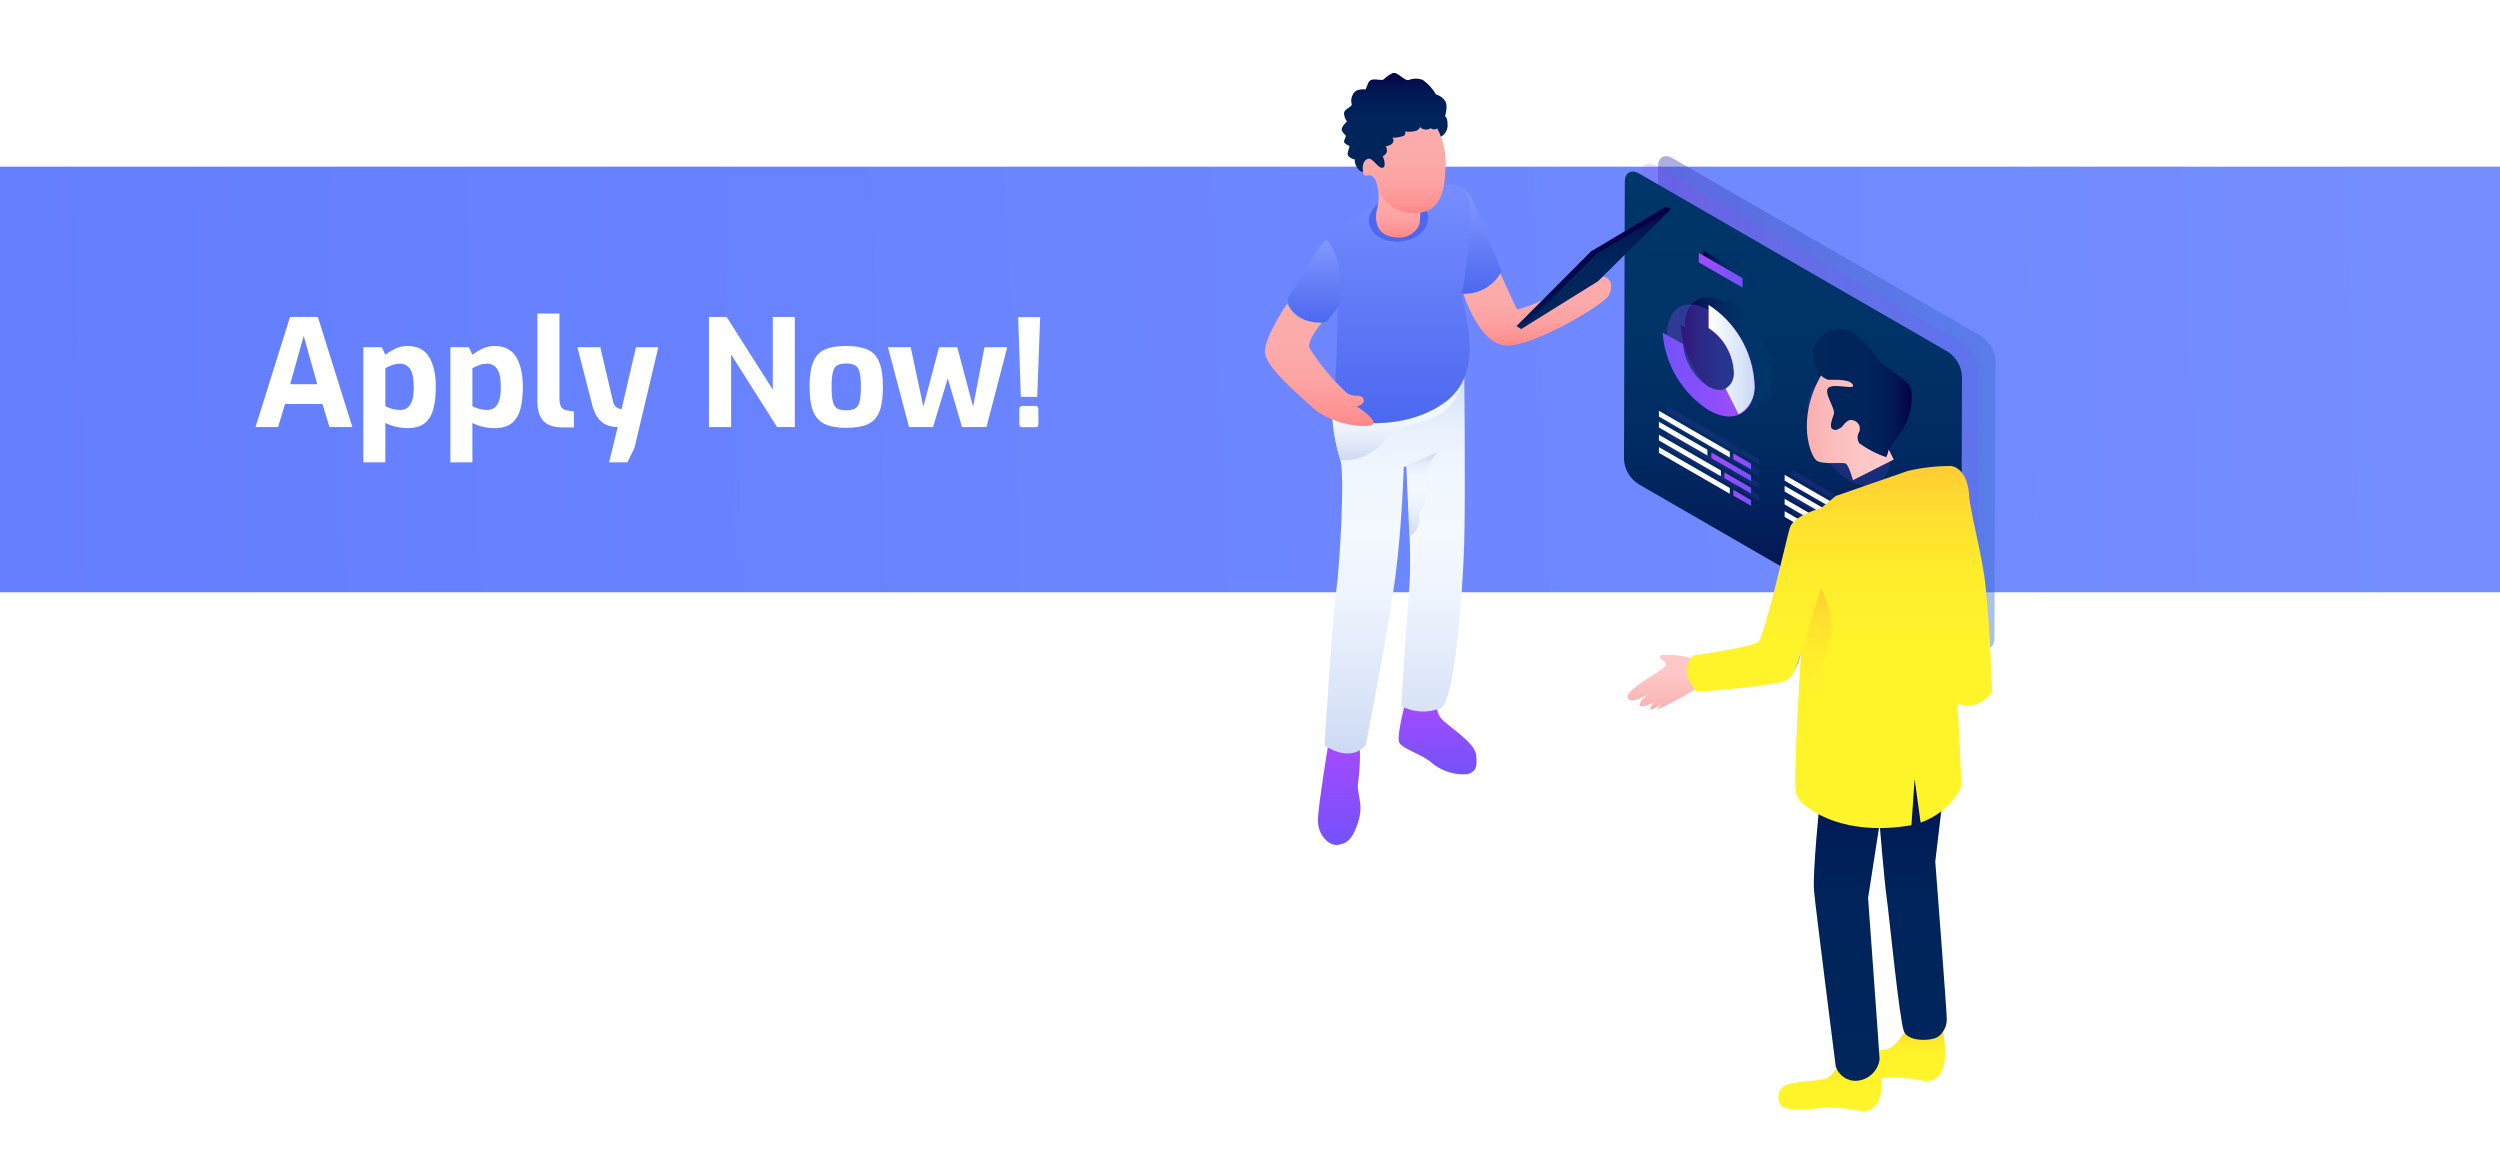 <svg width="1680" height="786" viewBox="0 0 1680 786" fill="none" xmlns="http://www.w3.org/2000/svg">
<rect width="1680" height="786" fill="url(#paint0_linear)"/>
<rect width="1680" height="286" transform="matrix(1 0 0 -1 0 398)" fill="url(#paint1_linear)"/>
<path d="M171.7 287L194.9 213H213.6L236.8 287H221.4L216.7 271.5H191.5L186.9 287H171.7ZM195 258.2H213.2L204.1 225.7L195 258.2ZM244.157 310.7V233.3H256.557L258.957 238.4C260.824 236.933 262.99 235.6 265.457 234.4C267.99 233.133 270.79 232.5 273.857 232.5C280.524 232.5 285.357 234.967 288.357 239.9C291.357 244.833 292.857 251.6 292.857 260.2C292.857 265.933 292.29 270.867 291.157 275C290.024 279.133 288.057 282.3 285.257 284.5C282.524 286.633 278.724 287.7 273.857 287.7C271.324 287.7 268.724 287.4 266.057 286.8C263.457 286.2 261.09 285.333 258.957 284.2V310.7H244.157ZM269.057 275.5C270.59 275.5 272.024 275.1 273.357 274.3C274.757 273.433 275.89 271.9 276.757 269.7C277.624 267.5 278.057 264.333 278.057 260.2C278.057 254.2 277.19 250.067 275.457 247.8C273.79 245.533 271.657 244.4 269.057 244.4C266.99 244.4 265.09 244.733 263.357 245.4C261.624 246.067 260.157 246.733 258.957 247.4V272.9C260.29 273.7 261.857 274.333 263.657 274.8C265.457 275.267 267.257 275.5 269.057 275.5ZM302.653 310.7V233.3H315.053L317.453 238.4C319.32 236.933 321.486 235.6 323.953 234.4C326.486 233.133 329.286 232.5 332.353 232.5C339.02 232.5 343.853 234.967 346.853 239.9C349.853 244.833 351.353 251.6 351.353 260.2C351.353 265.933 350.786 270.867 349.653 275C348.52 279.133 346.553 282.3 343.753 284.5C341.02 286.633 337.22 287.7 332.353 287.7C329.82 287.7 327.22 287.4 324.553 286.8C321.953 286.2 319.586 285.333 317.453 284.2V310.7H302.653ZM327.553 275.5C329.086 275.5 330.52 275.1 331.853 274.3C333.253 273.433 334.386 271.9 335.253 269.7C336.12 267.5 336.553 264.333 336.553 260.2C336.553 254.2 335.686 250.067 333.953 247.8C332.286 245.533 330.153 244.4 327.553 244.4C325.486 244.4 323.586 244.733 321.853 245.4C320.12 246.067 318.653 246.733 317.453 247.4V272.9C318.786 273.7 320.353 274.333 322.153 274.8C323.953 275.267 325.753 275.5 327.553 275.5ZM377.949 287.2C372.283 287.2 368.049 285.8 365.249 283C362.516 280.2 361.149 275.767 361.149 269.7V210.7H375.949V267.5C375.949 270.5 376.416 272.6 377.349 273.8C378.283 274.933 379.683 275.633 381.549 275.9L385.649 276.5V287.2H377.949ZM409.297 310.7L415.097 287C410.564 287 406.897 285.767 404.097 283.3C401.297 280.833 399.297 277.267 398.097 272.6L387.997 233.3H403.397L411.897 269.6C412.297 271.267 412.897 272.467 413.697 273.2C414.497 273.933 415.264 274.4 415.997 274.6C416.73 274.8 417.297 274.9 417.697 274.9L427.397 233.3H442.397L426.397 300.8L421.597 310.7H409.297ZM476.412 287V213H488.312L519.312 261.8V213H534.112V287H522.212L491.312 238.2V287H476.412ZM568.622 287.5C562.689 287.5 557.922 286.667 554.322 285C550.722 283.267 548.089 280.4 546.422 276.4C544.822 272.4 544.022 266.933 544.022 260C544.022 252.667 544.855 247.033 546.522 243.1C548.189 239.1 550.822 236.333 554.422 234.8C558.022 233.267 562.755 232.5 568.622 232.5C574.555 232.5 579.322 233.3 582.922 234.9C586.589 236.5 589.222 239.3 590.822 243.3C592.489 247.3 593.322 252.867 593.322 260C593.322 267.133 592.522 272.7 590.922 276.7C589.322 280.7 586.722 283.5 583.122 285.1C579.522 286.7 574.689 287.5 568.622 287.5ZM568.622 275.7C570.955 275.7 572.855 275.367 574.322 274.7C575.789 274.033 576.855 272.6 577.522 270.4C578.189 268.133 578.522 264.667 578.522 260C578.522 255.267 578.189 251.8 577.522 249.6C576.855 247.4 575.789 245.967 574.322 245.3C572.855 244.633 570.955 244.3 568.622 244.3C566.289 244.3 564.389 244.633 562.922 245.3C561.522 245.967 560.489 247.4 559.822 249.6C559.155 251.8 558.822 255.267 558.822 260C558.822 264.667 559.155 268.133 559.822 270.4C560.489 272.6 561.522 274.033 562.922 274.7C564.389 275.367 566.289 275.7 568.622 275.7ZM610.888 287L596.688 233.3H611.988L620.488 273.3L631.088 233.3H643.288L653.888 273.3L661.588 233.3H676.888L662.888 287H646.488L636.888 254.3L626.988 287H610.888ZM686.005 266.7L684.205 213.1H699.005L697.005 266.7H686.005ZM687.105 287.1C685.705 287.1 685.005 286.433 685.005 285.1V274.9C685.005 273.5 685.705 272.8 687.105 272.8H695.705C697.105 272.8 697.805 273.5 697.805 274.9V285.1C697.805 285.9 697.605 286.433 697.205 286.7C696.805 286.967 696.305 287.1 695.705 287.1H687.105Z" fill="white"/>
<g opacity="0.55">
<path opacity="0.55" d="M1331.47 225.951C1337.11 229.642 1340.65 235.797 1341 242.523L1340.23 429.085C1340.23 435.203 1335.81 437.604 1330.55 434.584L1123.15 314.856C1117.53 311.155 1113.99 305.005 1113.63 298.283L1114.17 111.721C1114.17 105.681 1118.5 103.202 1123.77 106.223L1331.47 225.951Z" fill="url(#paint2_linear)"/>
</g>
<g opacity="0.42">
<path opacity="0.42" d="M1331.47 225.951C1337.11 229.642 1340.65 235.797 1341 242.523L1340.23 429.085C1340.23 435.203 1335.81 437.604 1330.55 434.584L1123.15 314.856C1117.53 311.155 1113.99 305.005 1113.63 298.283L1114.17 111.721C1114.17 105.681 1118.5 103.202 1123.77 106.223L1331.47 225.951Z" fill="url(#paint3_linear)"/>
</g>
<g opacity="0.42">
<path opacity="0.42" d="M1320.01 230.903C1325.65 234.594 1329.18 240.75 1329.54 247.476L1329.07 434.038C1329.07 440.078 1324.74 442.556 1319.39 439.536L1112 319.808C1106.37 316.108 1102.84 309.958 1102.47 303.235L1103.01 116.674C1103.01 110.633 1107.35 108.155 1112.62 111.175L1320.01 230.903Z" fill="url(#paint4_linear)"/>
</g>
<path d="M1308.86 236.327C1314.5 240.027 1318.06 246.17 1318.46 252.9L1317.92 439.462C1317.92 445.58 1313.58 447.98 1308.24 444.96L1100.92 325.232C1095.25 321.567 1091.68 315.404 1091.32 308.659L1091.86 122.097C1091.86 116.057 1096.2 113.579 1101.47 116.599L1308.86 236.327Z" fill="url(#paint5_linear)"/>
<g opacity="0.41">
<path opacity="0.41" d="M1242.72 258.701C1259.11 269.385 1269.42 287.256 1270.45 306.794C1270.45 324.451 1257.9 331.576 1242.49 322.747C1226.1 312.064 1215.8 294.193 1214.77 274.655C1214.84 256.765 1227.31 249.641 1242.72 258.701ZM1242.72 315.313C1230.11 307.12 1222.16 293.393 1221.35 278.372C1221.35 264.819 1231.03 259.321 1242.8 266.136C1255.42 274.328 1263.36 288.056 1264.17 303.076C1264.17 316.629 1254.49 322.128 1242.72 315.313Z" fill="url(#paint6_linear)"/>
</g>
<path d="M1189.52 266.452C1189.73 266.133 1189.91 265.796 1190.06 265.445V265.058C1190.06 265.058 1190.06 264.361 1190.45 264.051V263.587C1190.49 263.253 1190.49 262.914 1190.45 262.58C1190.5 262.402 1190.5 262.216 1190.45 262.038C1190.48 261.729 1190.48 261.417 1190.45 261.109C1190.42 260.8 1190.45 260.644 1190.45 260.489V259.482C1190.49 259.251 1190.49 259.016 1190.45 258.785C1190.49 258.425 1190.49 258.061 1190.45 257.701C1190.49 257.496 1190.49 257.286 1190.45 257.081C1190.41 256.877 1190.45 256.23 1190.45 255.842V255.3C1190.49 254.656 1190.49 254.009 1190.45 253.364C1190.45 252.203 1190.45 250.964 1190.45 249.647V247.788C1190.22 245.861 1189.88 243.947 1189.44 242.057C1185.78 226.766 1177.11 213.138 1164.82 203.335C1163.33 202.181 1161.78 201.12 1160.17 200.16V203.568C1144.68 194.662 1132.29 201.787 1132.21 219.057V219.986L1129.27 218.282C1130.79 239.592 1142.27 258.936 1160.25 270.479C1172.02 277.294 1182.32 275.591 1187.51 267.459L1189.52 266.452ZM1140.34 223.936L1144.68 226.491C1145.63 238.1 1151.89 248.62 1161.64 254.991C1164.97 257.368 1169.28 257.92 1173.1 256.462L1174.34 255.765L1175.43 254.836L1176.35 253.751L1177.05 252.59C1177.28 252.199 1177.46 251.783 1177.59 251.351C1177.59 251.351 1177.59 250.499 1177.59 250.112C1177.59 249.724 1177.59 250.112 1177.59 249.647C1177.63 249.183 1177.63 248.717 1177.59 248.253C1177.63 248.1 1177.63 247.941 1177.59 247.788C1177.64 247.118 1177.64 246.445 1177.59 245.775C1177.53 242.663 1176.98 239.58 1175.97 236.637C1174.51 232.115 1172.26 227.891 1169.31 224.168L1167.99 222.619C1166.77 221.232 1165.45 219.938 1164.04 218.747C1162.94 217.868 1161.77 217.066 1160.56 216.346V211.39C1148.78 204.575 1139.18 209.996 1139.1 223.626C1140.27 223.471 1140.34 223.781 1140.34 224.091V223.936Z" fill="url(#paint7_linear)"/>
<g opacity="0.54">
<path opacity="0.54" d="M1148.24 208.368C1164.66 219.001 1175 236.851 1176.04 256.383C1176.04 274.118 1163.42 281.243 1148.09 272.337C1131.67 261.671 1121.33 243.797 1120.28 224.244C1120.36 206.587 1132.91 199.462 1148.24 208.368ZM1148.24 264.902C1135.64 256.71 1127.72 242.976 1126.95 227.962C1126.95 214.409 1136.55 208.988 1148.4 215.803C1160.99 223.97 1168.91 237.676 1169.69 252.666C1169.69 266.296 1160.09 271.717 1148.24 264.902Z" fill="url(#paint8_linear)"/>
</g>
<path d="M1148.24 204.961C1166.51 216.659 1178.04 236.428 1179.22 258.088C1179.22 277.603 1165.36 285.503 1148.24 275.667C1130.27 264.124 1118.79 244.78 1117.27 223.471L1130.97 231.215C1131.92 242.824 1138.18 253.343 1147.93 259.714C1157.38 265.135 1165.05 260.798 1165.05 249.956C1164.44 237.994 1158.14 227.048 1148.09 220.528L1148.24 204.961Z" fill="url(#paint9_linear)"/>
<path d="M1148.24 204.961V220.45C1158.29 226.97 1164.6 237.916 1165.2 249.879C1165.72 254.393 1163.53 258.789 1159.63 261.108L1168.3 278.378C1175.75 274.355 1179.96 266.175 1178.91 257.778C1177.7 236.288 1166.31 216.666 1148.24 204.961Z" fill="url(#paint10_linear)"/>
<path opacity="0.11" d="M1204.62 315.857V319.73L1252.25 347.222V343.35L1204.62 315.857Z" fill="url(#paint11_linear)"/>
<path opacity="0.11" d="M1204.62 323.213V327.085L1237.23 345.904V342.032L1204.62 323.213Z" fill="url(#paint12_linear)"/>
<path opacity="0.11" d="M1204.62 331.89V335.762L1246.29 359.847V355.974L1204.62 331.89Z" fill="url(#paint13_linear)"/>
<path opacity="0.11" d="M1204.62 340.252V344.047L1252.25 371.617V367.745L1204.62 340.252Z" fill="url(#paint14_linear)"/>
<path d="M1199.28 319.116V322.988L1246.91 350.48V346.608L1199.28 319.116Z" fill="white"/>
<path d="M1199.28 326.466V330.338L1231.88 349.157V345.285L1199.28 326.466Z" fill="white"/>
<path d="M1199.28 335.216V339.01L1240.94 363.095V359.223L1199.28 335.216Z" fill="white"/>
<path d="M1199.28 343.506V347.379L1246.91 374.871V370.999L1199.28 343.506Z" fill="white"/>
<path opacity="0.11" d="M1170.24 301.454L1170.16 305.326L1182.08 312.218V308.346L1170.24 301.454Z" fill="url(#paint15_linear)"/>
<path opacity="0.11" d="M1120.13 272.799V276.671L1167.76 304.164V300.292L1120.13 272.799Z" fill="url(#paint16_linear)"/>
<path opacity="0.11" d="M1155.37 300.753V304.625L1182.09 320.036V316.164L1155.37 300.753Z" fill="url(#paint17_linear)"/>
<path opacity="0.11" d="M1120.13 280.159V284.031L1152.73 302.85V298.977L1120.13 280.159Z" fill="url(#paint18_linear)"/>
<path opacity="0.11" d="M1164.12 314.153V318.025L1182.09 328.403V324.53L1164.12 314.153Z" fill="url(#paint19_linear)"/>
<path opacity="0.11" d="M1120.13 288.832V292.704L1161.79 316.789V312.917L1120.13 288.832Z" fill="url(#paint20_linear)"/>
<path opacity="0.11" d="M1170.24 325.92L1170.16 329.793L1182.08 336.685V332.813L1170.24 325.92Z" fill="url(#paint21_linear)"/>
<path opacity="0.11" d="M1120.13 297.198V300.993L1167.76 328.485V324.691L1120.13 297.198Z" fill="url(#paint22_linear)"/>
<path d="M1164.82 304.708V308.581L1176.74 315.473V311.601L1164.82 304.708Z" fill="url(#paint23_linear)"/>
<path d="M1114.79 276.052V279.924L1162.41 307.417V303.545L1114.79 276.052Z" fill="white"/>
<path d="M1150.02 304.012V307.884L1176.74 323.296V319.501L1150.02 304.012Z" fill="url(#paint24_linear)"/>
<path d="M1114.79 283.409V287.281L1147.39 306.1V302.227L1114.79 283.409Z" fill="white"/>
<path d="M1158.77 317.405V321.277L1176.74 331.654V327.782L1158.77 317.405Z" fill="url(#paint25_linear)"/>
<path d="M1114.79 292.161V295.955L1156.45 320.04V316.168L1114.79 292.161Z" fill="white"/>
<path d="M1164.82 329.18V333.052L1176.74 339.945V336.073L1164.82 329.18Z" fill="url(#paint26_linear)"/>
<path d="M1114.79 300.45V304.322L1162.41 331.815V327.943L1114.79 300.45Z" fill="white"/>
<path d="M1144.6 168.251V174.524L1174.03 191.562V185.212L1144.6 168.251Z" fill="url(#paint27_linear)"/>
<path d="M1141.58 169.953V176.304L1171.01 193.264V186.913L1141.58 169.953Z" fill="url(#paint28_linear)"/>
<path d="M1137.87 442.477C1131 440.536 1123.85 439.751 1116.72 440.154C1112.54 442.013 1120.13 444.336 1119.59 447.047C1119.05 449.757 1091.79 463.387 1093.8 468.808C1095.81 474.229 1107.89 466.175 1107.89 466.175C1107.89 466.175 1101 471.519 1101.85 473.919C1102.71 476.32 1111.92 471.751 1111.92 471.751C1111.92 471.751 1108.05 475.236 1109.21 476.398C1110.37 477.559 1116.96 472.913 1116.96 472.913C1116.96 472.913 1113.78 475.469 1114.25 476.63C1122.7 472.811 1130.87 468.412 1138.72 463.465L1142.12 455.101L1137.87 442.477Z" fill="url(#paint29_linear)"/>
<path d="M1262.86 711.823C1262.86 711.823 1266.58 730.177 1262.86 738.464C1262.02 741.429 1260.01 743.927 1257.3 745.387C1254.58 746.846 1251.39 747.143 1248.45 746.208C1240.43 744.584 1232.23 743.985 1224.06 744.427C1217.55 745.666 1198.66 747.215 1196.41 742.181C1195 740.016 1194.61 737.348 1195.32 734.866C1196.03 732.385 1197.79 730.335 1200.13 729.248C1205.7 726.538 1222.59 726.537 1226.85 724.834C1231.11 723.13 1236.91 714.456 1236.91 714.456L1258.52 713.217L1262.86 711.823Z" fill="url(#paint30_linear)"/>
<path d="M1305.54 691.594C1305.54 691.594 1309.26 709.948 1305.54 718.234C1304.7 721.2 1302.69 723.698 1299.98 725.157C1297.26 726.617 1294.07 726.913 1291.13 725.979C1283.11 724.354 1274.91 723.755 1266.74 724.197C1260.23 725.436 1241.34 726.985 1239.09 721.952C1237.68 719.787 1237.29 717.118 1238 714.637C1238.71 712.155 1240.47 710.105 1242.81 709.019C1248.38 706.308 1265.27 706.308 1269.53 704.604C1273.79 702.9 1279.59 694.227 1279.59 694.227L1301.2 692.988L1305.54 691.594Z" fill="url(#paint31_linear)"/>
<path d="M1223.05 536.653C1223.05 536.653 1217.94 586.449 1219.03 598.608C1220.11 610.766 1233.58 716.399 1233.58 716.399C1235.48 722.758 1241.62 726.882 1248.22 726.234C1255.89 725.453 1262.03 719.538 1263.09 711.908C1263.09 709.894 1255.35 603.487 1255.35 603.487L1263.09 553.69C1263.09 553.69 1266.34 592.954 1267.82 603.022C1269.29 613.09 1276.41 685.577 1279.43 693.089C1282.45 700.601 1299.57 699.671 1303.13 696.109C1306.48 693.256 1308.36 689.044 1308.24 684.647C1308.24 679.613 1300.5 578.937 1300.5 578.937L1305.53 536.653L1302.97 513.42L1297.48 504.358H1281.37L1259.14 510.399L1242.57 517.446L1223.05 536.653Z" fill="url(#paint32_linear)"/>
<path d="M1223.67 341.492C1223.67 341.492 1205.16 346.294 1202.68 354.89C1200.21 363.486 1185.88 427.687 1181.54 431.404C1177.21 435.122 1137.86 440.465 1137.86 440.465C1137.86 440.465 1126.17 450.223 1140.57 464.937C1140.57 464.937 1193.62 460.91 1200.36 457.193C1207.1 453.476 1210.43 438.064 1210.43 438.064C1210.43 438.064 1205.01 524.259 1207.02 533.01C1209.04 541.761 1236.45 562.904 1284.47 554.54L1286.63 523.562L1290.66 552.758C1302.62 548.559 1312.5 539.902 1318.23 528.596L1315.52 472.527C1315.52 472.527 1326.28 479.574 1338.75 465.48C1338.75 465.48 1336.74 406.467 1333.02 384.318C1329.31 362.17 1323.65 341.647 1323.26 332.974C1322.88 324.3 1319.24 314.465 1311.18 313.148C1301.35 313.105 1291.55 314.223 1281.99 316.478L1233.66 333.283L1223.67 341.492Z" fill="url(#paint33_linear)"/>
<path d="M1269.52 302.538C1271.94 297.742 1274.87 293.223 1278.27 289.062C1283.46 281.013 1285.61 271.371 1284.31 261.88C1282.61 254.135 1265.18 247.166 1261.08 240.428C1256.97 233.691 1246.59 221.299 1237.22 220.99C1231.34 220.554 1225.63 223.113 1222.04 227.795C1218.45 232.478 1217.46 238.654 1219.41 244.223C1224.83 259.712 1223.13 264.668 1223.13 264.668L1218.25 277.446L1220.81 285.19L1224.45 291.231L1230.87 297.271L1239.55 302.305L1251.63 310.67C1251.63 310.67 1260.07 309.353 1261.08 310.67C1262.08 311.986 1268.82 308.733 1268.82 308.733L1270.52 305.791L1269.52 302.538Z" fill="url(#paint34_linear)"/>
<path d="M1272.62 308.806L1245.2 322.669C1245.2 322.669 1242.26 312.291 1240.25 311.44C1238.23 310.588 1224.76 312.292 1220.81 309.581C1216.86 306.871 1206.71 282.553 1223.67 252.35C1225 253.53 1226.52 254.473 1228.16 255.138C1230.1 255.603 1242.18 254.054 1244.97 258.313C1247.76 262.573 1233.12 257.384 1228.94 260.404C1224.76 263.424 1233.59 274.344 1232.35 278.216C1231.11 282.089 1229.02 287.045 1231.57 288.439C1234.13 289.833 1235.75 287.897 1236.92 287.509C1238.08 287.122 1241.1 281.004 1245.12 282.398C1246.8 282.722 1248.26 283.771 1249.09 285.263C1249.93 286.756 1250.06 288.541 1249.46 290.143C1247.94 292.499 1247.94 295.531 1249.46 297.887C1255 301.893 1261.11 305.052 1267.58 307.258C1268.36 305.612 1268.91 303.865 1269.21 302.069L1272.62 308.806Z" fill="url(#paint35_linear)"/>
<path d="M1220.65 518.296C1220.19 510.938 1229.87 502.187 1230.8 492.12C1231.73 482.052 1225.84 464.627 1223.67 456.573C1221.5 448.519 1228.55 439.767 1230.56 425.595C1231.08 415.086 1228.7 404.638 1223.67 395.393L1210.43 438.064C1210.43 438.064 1205.01 524.258 1207.02 533.01C1208.45 536.668 1210.96 539.802 1214.22 541.993C1224.68 536.34 1221.12 525.73 1220.65 518.296Z" fill="url(#paint36_linear)"/>
<path d="M1210.43 438.139L1206.02 450.53C1207.92 446.565 1209.4 442.412 1210.43 438.139Z" fill="url(#paint37_linear)"/>
<path d="M965.94 473.844C965.357 477.433 966.572 481.08 969.193 483.601C973.607 488.248 991.109 499.09 991.961 507.222C992.813 515.354 991.961 518.296 986.385 520.232C977.521 521.025 968.708 518.236 961.913 512.488C956.183 507.144 941.933 503.117 940.229 498.858C938.525 494.598 943.869 473.998 943.869 473.998L965.94 473.844Z" fill="url(#paint38_linear)"/>
<path d="M913.82 502.106C914.109 509.867 913.747 517.639 912.736 525.339C911.187 533.083 916.763 539.511 912.736 552.289C908.709 565.067 904.372 567.081 898.719 567.778C893.065 568.475 885.244 560.963 885.631 550.586C886.018 540.208 892.291 502.106 892.291 502.106H913.82Z" fill="url(#paint39_linear)"/>
<path d="M895.389 280.774C896.046 290.4 897.839 299.915 900.732 309.119C903.626 318.323 900.733 376.107 898.022 396.553C895.312 416.998 890.045 500.869 890.045 500.869C890.045 500.869 906.696 513.183 917.77 500.869C917.77 500.869 933.258 422.109 937.75 387.182C942.242 352.255 943.326 313.92 943.326 313.92L945.34 313.223C945.34 313.223 948.825 373.087 947.121 393.532C945.417 413.977 941.622 474.461 941.622 474.461C949.903 478.92 959.761 479.376 968.418 475.7C977.075 472.024 982.9 400.812 983.907 366.35C984.914 331.887 983.907 245.15 983.907 245.15C983.907 245.15 948.592 254.753 946.037 255.218C943.481 255.683 895.389 280.774 895.389 280.774Z" fill="url(#paint40_linear)"/>
<path d="M941.312 257.082C929.153 262.968 895.388 280.78 895.388 280.78C896.045 290.406 897.838 299.92 900.732 309.125C913.166 310.288 925.18 304.281 931.709 293.636C937.13 286.821 958.659 284.575 969.502 277.14C976.521 271.561 981.569 263.88 983.906 255.224L941.312 257.082Z" fill="url(#paint41_linear)"/>
<path d="M1008.3 183.74C1008.3 183.74 1018.52 206.973 1019.69 207.98C1025.58 206.455 1031.29 204.3 1036.72 201.552C1042.16 198.803 1073.9 184.282 1078.39 186.063C1082.88 187.844 1084.04 192.181 1081.25 198.299C1078.47 204.417 1030.92 232.684 1012.48 232.22C994.053 231.755 983.443 197.447 983.443 197.447L1008.3 183.74Z" fill="url(#paint42_linear)"/>
<path d="M1122.76 140.599L1119.74 138.741L1070.18 168.324H1069.79L1019.07 219.127L1022.09 220.986L1059.34 194.732L1062.2 192.254L1071.19 186.678L1087.91 170.26L1122.76 140.599Z" fill="url(#paint43_linear)"/>
<path d="M978.718 124.651C978.718 124.651 986.463 125.968 990.877 137.739C995.291 149.511 1009.15 181.96 1009.15 181.96C1003.76 192.904 991.843 199.034 979.803 197.061L974.924 166.084V148.349L978.718 124.651Z" fill="url(#paint44_linear)"/>
<path d="M926.056 137.273C926.056 137.273 895.078 153.691 887.876 164.301C880.674 174.911 864.643 201.551 864.643 201.551C864.643 201.551 866.967 217.969 890.587 217.04L898.951 206.198C898.951 206.198 898.951 243.835 895.388 280.931C895.388 280.931 937.053 293.244 969.347 271.56C1001.64 249.876 980.886 203.875 982.59 196.208C984.294 188.541 991.109 141.455 986.385 131.232C981.661 121.01 966.172 124.417 966.172 124.417L926.056 137.273Z" fill="url(#paint45_linear)"/>
<path d="M941.251 162.32C952.237 161.274 960.504 153.73 959.717 145.47C958.931 137.21 949.388 131.361 938.403 132.408C927.417 133.454 919.15 140.998 919.937 149.258C920.723 157.518 930.266 163.366 941.251 162.32Z" fill="#4C68EF"/>
<path d="M925.515 124.498C926.787 129.582 926.787 134.902 925.515 139.986C923.191 148.428 925.515 158.728 937.209 159.347C944.077 160.822 951.036 157.262 953.859 150.829C954.613 145.823 954.613 140.733 953.859 135.727L937.209 122.949L925.515 124.498Z" fill="url(#paint46_linear)"/>
<path d="M969.347 91.195C971.762 89.389 973.056 86.451 972.754 83.45C972.754 78.571 971.051 78.106 971.051 78.106C971.051 78.106 973.374 71.059 971.051 67.729C969.603 65.641 967.463 64.132 965.01 63.469C962.778 59.614 959.74 56.286 956.104 53.712C953.11 52.582 949.806 52.582 946.811 53.712C943.816 54.842 939.067 47.671 935.659 49.22C933.543 50.242 931.607 51.602 929.928 53.247C928.25 54.892 921.254 51.233 919.473 55.725L917.692 60.139C917.692 60.139 911.264 59.056 909.251 63.237C908.032 65.233 907.695 67.644 908.321 69.897C908.947 72.15 902.591 72.995 903.21 76.79C903.83 80.585 905.224 81.514 905.224 81.514C905.224 81.514 900.964 85.464 901.661 87.477C902.169 88.792 903.026 89.944 904.14 90.807C905.253 91.671 902.358 94.602 903.442 95.918C904.297 96.83 905.36 97.521 906.54 97.932C907.72 98.344 904.527 102.811 906.076 104.825C907.17 106.072 908.687 106.872 910.335 107.07C910.308 109.41 911.102 111.685 912.581 113.498C913.886 115.446 916.407 116.166 918.544 115.202L929.464 117.293L937.208 113.266L943.791 107.303L947.43 104.36L969.347 91.195Z" fill="url(#paint47_linear)"/>
<path d="M965.863 86.315C970.493 95.165 972.355 105.203 971.207 115.125C970.665 135.725 962.998 142.385 952.621 143.082C940.203 144.559 928.612 136.61 925.515 124.495C922.418 112.38 916.996 121.785 915.989 115.821C914.983 109.858 917.151 106.915 919.862 106.606C922.572 106.296 926.367 113.576 929.232 112.724C932.098 111.872 929.232 104.98 929.232 104.98C929.232 104.98 932.175 103.585 932.02 101.184C931.865 98.784 931.168 98.319 931.168 98.319C931.168 98.319 935.273 97.777 936.125 95.609C936.707 94.579 936.479 93.282 935.583 92.511C938.221 92.615 940.853 92.195 943.327 91.272C944.284 90.627 944.67 89.407 944.256 88.329C946.846 88.728 949.492 88.542 952.001 87.787C954.247 86.47 954.247 85.309 954.247 85.309C956.083 87.317 959.113 87.679 961.372 86.16C962.683 87.165 964.486 87.227 965.863 86.315Z" fill="url(#paint48_linear)"/>
<path d="M887.876 164.303C880.596 174.99 864.643 201.553 864.643 201.553C864.643 201.553 866.967 217.971 890.587 217.042L898.951 206.2C898.951 206.2 905.379 177.313 890.742 161.05C889.68 162.036 888.72 163.125 887.876 164.303Z" fill="url(#paint49_linear)"/>
<path d="M887.877 164.301C881.449 173.749 868.206 195.278 865.263 200.544C864.954 201.288 864.954 202.124 865.263 202.867C866.425 206.662 871.149 217.194 889.503 216.962C890.383 216.912 891.2 216.49 891.749 215.801L899.493 206.043C899.493 206.043 905.921 177.156 891.284 160.893C890.025 161.898 888.882 163.041 887.877 164.301Z" fill="url(#paint50_linear)"/>
<path d="M911.73 273.111C915.137 272.492 918.003 269.704 915.757 267.148C913.511 264.593 910.026 267.691 904.682 263.741C895.204 254.902 886.901 244.881 879.978 233.925C877.964 228.814 888.187 216.965 888.187 216.965C872.233 216.965 866.967 208.291 864.954 204.032C864.954 204.032 848.691 227.962 850.085 237.332C851.479 246.703 867.974 261.185 882.146 273.963C896.318 286.741 923.037 288.445 923.037 284.263C923.037 280.081 911.73 273.111 911.73 273.111Z" fill="url(#paint51_linear)"/>
<path d="M1021.7 221.457L1073.82 189.008L1122.38 141.07L1072.81 170.576L1021.7 221.302V221.457Z" fill="url(#paint52_linear)"/>
<path d="M945.031 312.918L965.709 304.012C962.132 308.296 959.494 313.282 957.965 318.649C958.422 325.26 958.24 331.899 957.423 338.475C955.719 342.579 953.395 343.896 953.55 346.219C954.569 351.885 952.02 357.597 947.122 360.623L945.031 312.918Z" fill="url(#paint53_linear)"/>
<defs>
<linearGradient id="paint0_linear" x1="840" y1="0" x2="840" y2="786" gradientUnits="userSpaceOnUse">
<stop stop-color="white"/>
<stop offset="1" stop-color="white"/>
</linearGradient>
<linearGradient id="paint1_linear" x1="3.79825e-07" y1="121.675" x2="1634.66" y2="186.122" gradientUnits="userSpaceOnUse">
<stop stop-color="#637EFF"/>
<stop offset="1" stop-color="#758DFF"/>
</linearGradient>
<linearGradient id="paint2_linear" x1="1340.77" y1="270.403" x2="1113.63" y2="270.403" gradientUnits="userSpaceOnUse">
<stop stop-color="#0E83AE"/>
<stop offset="0.98" stop-color="#003686"/>
</linearGradient>
<linearGradient id="paint3_linear" x1="1340.77" y1="270.403" x2="1113.63" y2="270.403" gradientUnits="userSpaceOnUse">
<stop stop-color="#7352FA"/>
<stop offset="1" stop-color="#A44BFE"/>
</linearGradient>
<linearGradient id="paint4_linear" x1="1329.61" y1="275.356" x2="1102.47" y2="275.356" gradientUnits="userSpaceOnUse">
<stop stop-color="#7352FA"/>
<stop offset="1" stop-color="#A44BFE"/>
</linearGradient>
<linearGradient id="paint5_linear" x1="1204.85" y1="115.283" x2="1204.85" y2="446.276" gradientUnits="userSpaceOnUse">
<stop stop-color="#00366A"/>
<stop offset="0.33" stop-color="#003368"/>
<stop offset="0.57" stop-color="#012A62"/>
<stop offset="0.78" stop-color="#031A57"/>
<stop offset="0.97" stop-color="#050448"/>
<stop offset="1" stop-color="#050046"/>
</linearGradient>
<linearGradient id="paint6_linear" x1="1270.45" y1="290.453" x2="1214.77" y2="290.453" gradientUnits="userSpaceOnUse">
<stop stop-color="#7352FA"/>
<stop offset="1" stop-color="#A44BFE"/>
</linearGradient>
<linearGradient id="paint7_linear" x1="1192.46" y1="237.411" x2="1130.97" y2="237.411" gradientUnits="userSpaceOnUse">
<stop stop-color="#00366A"/>
<stop offset="0.33" stop-color="#003368"/>
<stop offset="0.57" stop-color="#012A62"/>
<stop offset="0.78" stop-color="#031A57"/>
<stop offset="0.97" stop-color="#050448"/>
<stop offset="1" stop-color="#050046"/>
</linearGradient>
<linearGradient id="paint8_linear" x1="1176.04" y1="240.353" x2="1120.36" y2="240.353" gradientUnits="userSpaceOnUse">
<stop stop-color="#7352FA"/>
<stop offset="1" stop-color="#A44BFE"/>
</linearGradient>
<linearGradient id="paint9_linear" x1="1117.42" y1="242.444" x2="1178.91" y2="242.444" gradientUnits="userSpaceOnUse">
<stop stop-color="#7352FA"/>
<stop offset="1" stop-color="#A44BFE"/>
</linearGradient>
<linearGradient id="paint10_linear" x1="1148.24" y1="241.825" x2="1178.91" y2="241.825" gradientUnits="userSpaceOnUse">
<stop offset="0.02" stop-color="white"/>
<stop offset="0.21" stop-color="#F4F9FF"/>
<stop offset="1" stop-color="#CAD8F3"/>
</linearGradient>
<linearGradient id="paint11_linear" x1="1252.33" y1="331.501" x2="1204.62" y2="331.501" gradientUnits="userSpaceOnUse">
<stop stop-color="#7352FA"/>
<stop offset="1" stop-color="#A44BFE"/>
</linearGradient>
<linearGradient id="paint12_linear" x1="1237.23" y1="334.52" x2="1204.62" y2="334.52" gradientUnits="userSpaceOnUse">
<stop stop-color="#7352FA"/>
<stop offset="1" stop-color="#A44BFE"/>
</linearGradient>
<linearGradient id="paint13_linear" x1="1246.36" y1="345.907" x2="1204.62" y2="345.907" gradientUnits="userSpaceOnUse">
<stop stop-color="#7352FA"/>
<stop offset="1" stop-color="#A44BFE"/>
</linearGradient>
<linearGradient id="paint14_linear" x1="1252.33" y1="355.896" x2="1204.62" y2="355.896" gradientUnits="userSpaceOnUse">
<stop stop-color="#7352FA"/>
<stop offset="1" stop-color="#A44BFE"/>
</linearGradient>
<linearGradient id="paint15_linear" x1="1182.16" y1="306.798" x2="1170.24" y2="306.798" gradientUnits="userSpaceOnUse">
<stop stop-color="#7352FA"/>
<stop offset="1" stop-color="#A44BFE"/>
</linearGradient>
<linearGradient id="paint16_linear" x1="1167.83" y1="288.443" x2="1120.13" y2="288.443" gradientUnits="userSpaceOnUse">
<stop stop-color="#7352FA"/>
<stop offset="1" stop-color="#A44BFE"/>
</linearGradient>
<linearGradient id="paint17_linear" x1="1182.16" y1="310.356" x2="1155.37" y2="310.356" gradientUnits="userSpaceOnUse">
<stop stop-color="#7352FA"/>
<stop offset="1" stop-color="#A44BFE"/>
</linearGradient>
<linearGradient id="paint18_linear" x1="1152.73" y1="291.465" x2="1120.13" y2="291.465" gradientUnits="userSpaceOnUse">
<stop stop-color="#7352FA"/>
<stop offset="1" stop-color="#A44BFE"/>
</linearGradient>
<linearGradient id="paint19_linear" x1="1182.16" y1="321.278" x2="1164.12" y2="321.278" gradientUnits="userSpaceOnUse">
<stop stop-color="#7352FA"/>
<stop offset="1" stop-color="#A44BFE"/>
</linearGradient>
<linearGradient id="paint20_linear" x1="1161.87" y1="302.849" x2="1120.13" y2="302.849" gradientUnits="userSpaceOnUse">
<stop stop-color="#7352FA"/>
<stop offset="1" stop-color="#A44BFE"/>
</linearGradient>
<linearGradient id="paint21_linear" x1="1182.16" y1="331.264" x2="1170.24" y2="331.264" gradientUnits="userSpaceOnUse">
<stop stop-color="#7352FA"/>
<stop offset="1" stop-color="#A44BFE"/>
</linearGradient>
<linearGradient id="paint22_linear" x1="1167.83" y1="312.842" x2="1120.13" y2="312.842" gradientUnits="userSpaceOnUse">
<stop stop-color="#7352FA"/>
<stop offset="1" stop-color="#A44BFE"/>
</linearGradient>
<linearGradient id="paint23_linear" x1="1176.74" y1="310.13" x2="1164.82" y2="310.13" gradientUnits="userSpaceOnUse">
<stop stop-color="#7352FA"/>
<stop offset="1" stop-color="#A44BFE"/>
</linearGradient>
<linearGradient id="paint24_linear" x1="1176.74" y1="313.693" x2="1149.95" y2="313.693" gradientUnits="userSpaceOnUse">
<stop stop-color="#7352FA"/>
<stop offset="1" stop-color="#A44BFE"/>
</linearGradient>
<linearGradient id="paint25_linear" x1="1176.74" y1="324.529" x2="1158.7" y2="324.529" gradientUnits="userSpaceOnUse">
<stop stop-color="#7352FA"/>
<stop offset="1" stop-color="#A44BFE"/>
</linearGradient>
<linearGradient id="paint26_linear" x1="1176.74" y1="334.601" x2="1164.82" y2="334.601" gradientUnits="userSpaceOnUse">
<stop stop-color="#7352FA"/>
<stop offset="1" stop-color="#A44BFE"/>
</linearGradient>
<linearGradient id="paint27_linear" x1="1174.03" y1="179.868" x2="1144.6" y2="179.868" gradientUnits="userSpaceOnUse">
<stop stop-color="#00366A"/>
<stop offset="0.33" stop-color="#003368"/>
<stop offset="0.57" stop-color="#012A62"/>
<stop offset="0.78" stop-color="#031A57"/>
<stop offset="0.97" stop-color="#050448"/>
<stop offset="1" stop-color="#050046"/>
</linearGradient>
<linearGradient id="paint28_linear" x1="1171.01" y1="181.57" x2="1141.5" y2="181.57" gradientUnits="userSpaceOnUse">
<stop stop-color="#7352FA"/>
<stop offset="1" stop-color="#A44BFE"/>
</linearGradient>
<linearGradient id="paint29_linear" x1="1117.96" y1="476.321" x2="1117.96" y2="439.69" gradientUnits="userSpaceOnUse">
<stop stop-color="#F9AFAF"/>
<stop offset="0.23" stop-color="#FBBABA"/>
<stop offset="0.61" stop-color="#FEC6C6"/>
<stop offset="1" stop-color="#FFCACA"/>
</linearGradient>
<linearGradient id="paint30_linear" x1="1229.79" y1="746.363" x2="1229.79" y2="711.823" gradientUnits="userSpaceOnUse">
<stop stop-color="#FFF52A"/>
<stop offset="0.51" stop-color="#FFF32A"/>
<stop offset="0.71" stop-color="#FFEC2C"/>
<stop offset="0.86" stop-color="#FFE02F"/>
<stop offset="0.98" stop-color="#FFCF32"/>
<stop offset="1" stop-color="#FFCB33"/>
</linearGradient>
<linearGradient id="paint31_linear" x1="1272.47" y1="726.134" x2="1272.47" y2="691.594" gradientUnits="userSpaceOnUse">
<stop stop-color="#FFF52A"/>
<stop offset="0.51" stop-color="#FFF32A"/>
<stop offset="0.71" stop-color="#FFEC2C"/>
<stop offset="0.86" stop-color="#FFE02F"/>
<stop offset="0.98" stop-color="#FFCF32"/>
<stop offset="1" stop-color="#FFCB33"/>
</linearGradient>
<linearGradient id="paint32_linear" x1="1263.25" y1="726.234" x2="1263.25" y2="504.436" gradientUnits="userSpaceOnUse">
<stop stop-color="#00265C"/>
<stop offset="0.55" stop-color="#00245B"/>
<stop offset="0.74" stop-color="#011D57"/>
<stop offset="0.88" stop-color="#031250"/>
<stop offset="1" stop-color="#050046"/>
</linearGradient>
<linearGradient id="paint33_linear" x1="1235.83" y1="556.476" x2="1235.83" y2="313.381" gradientUnits="userSpaceOnUse">
<stop stop-color="#FFF52A"/>
<stop offset="0.51" stop-color="#FFF32A"/>
<stop offset="0.71" stop-color="#FFEC2C"/>
<stop offset="0.86" stop-color="#FFE02F"/>
<stop offset="0.98" stop-color="#FFCF32"/>
<stop offset="1" stop-color="#FFCB33"/>
</linearGradient>
<linearGradient id="paint34_linear" x1="1217.94" y1="266.062" x2="1284.7" y2="266.062" gradientUnits="userSpaceOnUse">
<stop stop-color="#00265C"/>
<stop offset="0.55" stop-color="#00245B"/>
<stop offset="0.74" stop-color="#011D57"/>
<stop offset="0.88" stop-color="#031250"/>
<stop offset="1" stop-color="#050046"/>
</linearGradient>
<linearGradient id="paint35_linear" x1="1214.22" y1="287.51" x2="1272.62" y2="287.51" gradientUnits="userSpaceOnUse">
<stop stop-color="#F9AFAF"/>
<stop offset="0.23" stop-color="#FBBABA"/>
<stop offset="0.61" stop-color="#FEC6C6"/>
<stop offset="1" stop-color="#FFCACA"/>
</linearGradient>
<linearGradient id="paint36_linear" x1="1218.79" y1="542.071" x2="1218.79" y2="395.47" gradientUnits="userSpaceOnUse">
<stop stop-color="#FFF52A"/>
<stop offset="0.51" stop-color="#FFF32A"/>
<stop offset="0.71" stop-color="#FFEC2C"/>
<stop offset="0.86" stop-color="#FFE02F"/>
<stop offset="0.98" stop-color="#FFCF32"/>
<stop offset="1" stop-color="#FFCB33"/>
</linearGradient>
<linearGradient id="paint37_linear" x1="1208.18" y1="450.53" x2="1208.18" y2="438.139" gradientUnits="userSpaceOnUse">
<stop stop-color="#7A6AFE"/>
<stop offset="0.48" stop-color="#7869FD"/>
<stop offset="0.68" stop-color="#7165F8"/>
<stop offset="0.84" stop-color="#645EF0"/>
<stop offset="0.96" stop-color="#5354E5"/>
<stop offset="1" stop-color="#4C50E1"/>
</linearGradient>
<linearGradient id="paint38_linear" x1="966.095" y1="520.697" x2="966.095" y2="473.844" gradientUnits="userSpaceOnUse">
<stop stop-color="#7352FA"/>
<stop offset="1" stop-color="#A44BFE"/>
</linearGradient>
<linearGradient id="paint39_linear" x1="899.958" y1="567.236" x2="899.958" y2="501.564" gradientUnits="userSpaceOnUse">
<stop stop-color="#7352FA"/>
<stop offset="1" stop-color="#A44BFE"/>
</linearGradient>
<linearGradient id="paint40_linear" x1="936.821" y1="506.29" x2="936.821" y2="245.15" gradientUnits="userSpaceOnUse">
<stop stop-color="#CDDAF4"/>
<stop offset="0.13" stop-color="#DAE4F8"/>
<stop offset="0.38" stop-color="#EDF3FD"/>
<stop offset="0.56" stop-color="#F4F9FF"/>
<stop offset="0.72" stop-color="#F1F7FE"/>
<stop offset="0.84" stop-color="#E8F0FC"/>
<stop offset="0.93" stop-color="#D9E4F7"/>
<stop offset="1" stop-color="#CAD8F3"/>
</linearGradient>
<linearGradient id="paint41_linear" x1="939.453" y1="309.279" x2="939.453" y2="254.836" gradientUnits="userSpaceOnUse">
<stop stop-color="#CDDAF4"/>
<stop offset="0.13" stop-color="#DAE4F8"/>
<stop offset="0.38" stop-color="#EDF3FD"/>
<stop offset="0.56" stop-color="#F4F9FF"/>
<stop offset="0.72" stop-color="#F1F7FE"/>
<stop offset="0.84" stop-color="#E8F0FC"/>
<stop offset="0.93" stop-color="#D9E4F7"/>
<stop offset="1" stop-color="#CAD8F3"/>
</linearGradient>
<linearGradient id="paint42_linear" x1="1033.08" y1="231.987" x2="1033.08" y2="183.74" gradientUnits="userSpaceOnUse">
<stop stop-color="#FF8888"/>
<stop offset="0.11" stop-color="#FE9393"/>
<stop offset="0.32" stop-color="#FDA1A1"/>
<stop offset="0.58" stop-color="#FCA9A9"/>
<stop offset="1" stop-color="#FCACAC"/>
</linearGradient>
<linearGradient id="paint43_linear" x1="1070.8" y1="221.45" x2="1070.8" y2="138.741" gradientUnits="userSpaceOnUse">
<stop stop-color="#00265C"/>
<stop offset="0.13" stop-color="#021753"/>
<stop offset="0.31" stop-color="#040A4C"/>
<stop offset="0.54" stop-color="#050247"/>
<stop offset="1" stop-color="#050046"/>
</linearGradient>
<linearGradient id="paint44_linear" x1="992.039" y1="197.216" x2="992.039" y2="124.651" gradientUnits="userSpaceOnUse">
<stop stop-color="#4C68EF"/>
<stop offset="1" stop-color="#869BFF"/>
</linearGradient>
<linearGradient id="paint45_linear" x1="926.366" y1="284.261" x2="926.366" y2="123.72" gradientUnits="userSpaceOnUse">
<stop stop-color="#4C68EF"/>
<stop offset="1" stop-color="#758DFF"/>
</linearGradient>
<linearGradient id="paint46_linear" x1="939.609" y1="159.038" x2="939.609" y2="122.562" gradientUnits="userSpaceOnUse">
<stop stop-color="#FF8888"/>
<stop offset="0.11" stop-color="#FE9393"/>
<stop offset="0.32" stop-color="#FDA1A1"/>
<stop offset="0.58" stop-color="#FCA9A9"/>
<stop offset="1" stop-color="#FCACAC"/>
</linearGradient>
<linearGradient id="paint47_linear" x1="937.208" y1="117.68" x2="937.208" y2="49.375" gradientUnits="userSpaceOnUse">
<stop stop-color="#00265C"/>
<stop offset="0.55" stop-color="#00245B"/>
<stop offset="0.74" stop-color="#011D57"/>
<stop offset="0.88" stop-color="#031250"/>
<stop offset="1" stop-color="#050046"/>
</linearGradient>
<linearGradient id="paint48_linear" x1="943.482" y1="143.159" x2="943.482" y2="85.309" gradientUnits="userSpaceOnUse">
<stop stop-color="#FF8888"/>
<stop offset="0.11" stop-color="#FE9393"/>
<stop offset="0.32" stop-color="#FDA1A1"/>
<stop offset="0.58" stop-color="#FCA9A9"/>
<stop offset="1" stop-color="#FCACAC"/>
</linearGradient>
<linearGradient id="paint49_linear" x1="882.533" y1="216.964" x2="882.533" y2="160.895" gradientUnits="userSpaceOnUse">
<stop stop-color="#7CDAA3"/>
<stop offset="0.03" stop-color="#79D8A3"/>
<stop offset="0.43" stop-color="#5BBE9E"/>
<stop offset="0.76" stop-color="#48AE9B"/>
<stop offset="1" stop-color="#41A89A"/>
</linearGradient>
<linearGradient id="paint50_linear" x1="882.611" y1="216.962" x2="882.611" y2="160.893" gradientUnits="userSpaceOnUse">
<stop stop-color="#4C68EF"/>
<stop offset="1" stop-color="#8398FF"/>
</linearGradient>
<linearGradient id="paint51_linear" x1="886.87" y1="286.277" x2="886.87" y2="204.032" gradientUnits="userSpaceOnUse">
<stop stop-color="#FF8888"/>
<stop offset="0.11" stop-color="#FE9393"/>
<stop offset="0.32" stop-color="#FDA1A1"/>
<stop offset="0.58" stop-color="#FCA9A9"/>
<stop offset="1" stop-color="#FCACAC"/>
</linearGradient>
<linearGradient id="paint52_linear" x1="1072.27" y1="221.457" x2="1072.27" y2="140.528" gradientUnits="userSpaceOnUse">
<stop stop-color="#00265C"/>
<stop offset="0.55" stop-color="#00245B"/>
<stop offset="0.74" stop-color="#011D57"/>
<stop offset="0.88" stop-color="#031250"/>
<stop offset="1" stop-color="#050046"/>
</linearGradient>
<linearGradient id="paint53_linear" x1="955.331" y1="361.243" x2="955.331" y2="304.322" gradientUnits="userSpaceOnUse">
<stop stop-color="#CDDAF4"/>
<stop offset="0.13" stop-color="#DAE4F8"/>
<stop offset="0.38" stop-color="#EDF3FD"/>
<stop offset="0.56" stop-color="#F4F9FF"/>
<stop offset="0.72" stop-color="#F1F7FE"/>
<stop offset="0.84" stop-color="#E8F0FC"/>
<stop offset="0.93" stop-color="#D9E4F7"/>
<stop offset="1" stop-color="#CAD8F3"/>
</linearGradient>
</defs>
</svg>
